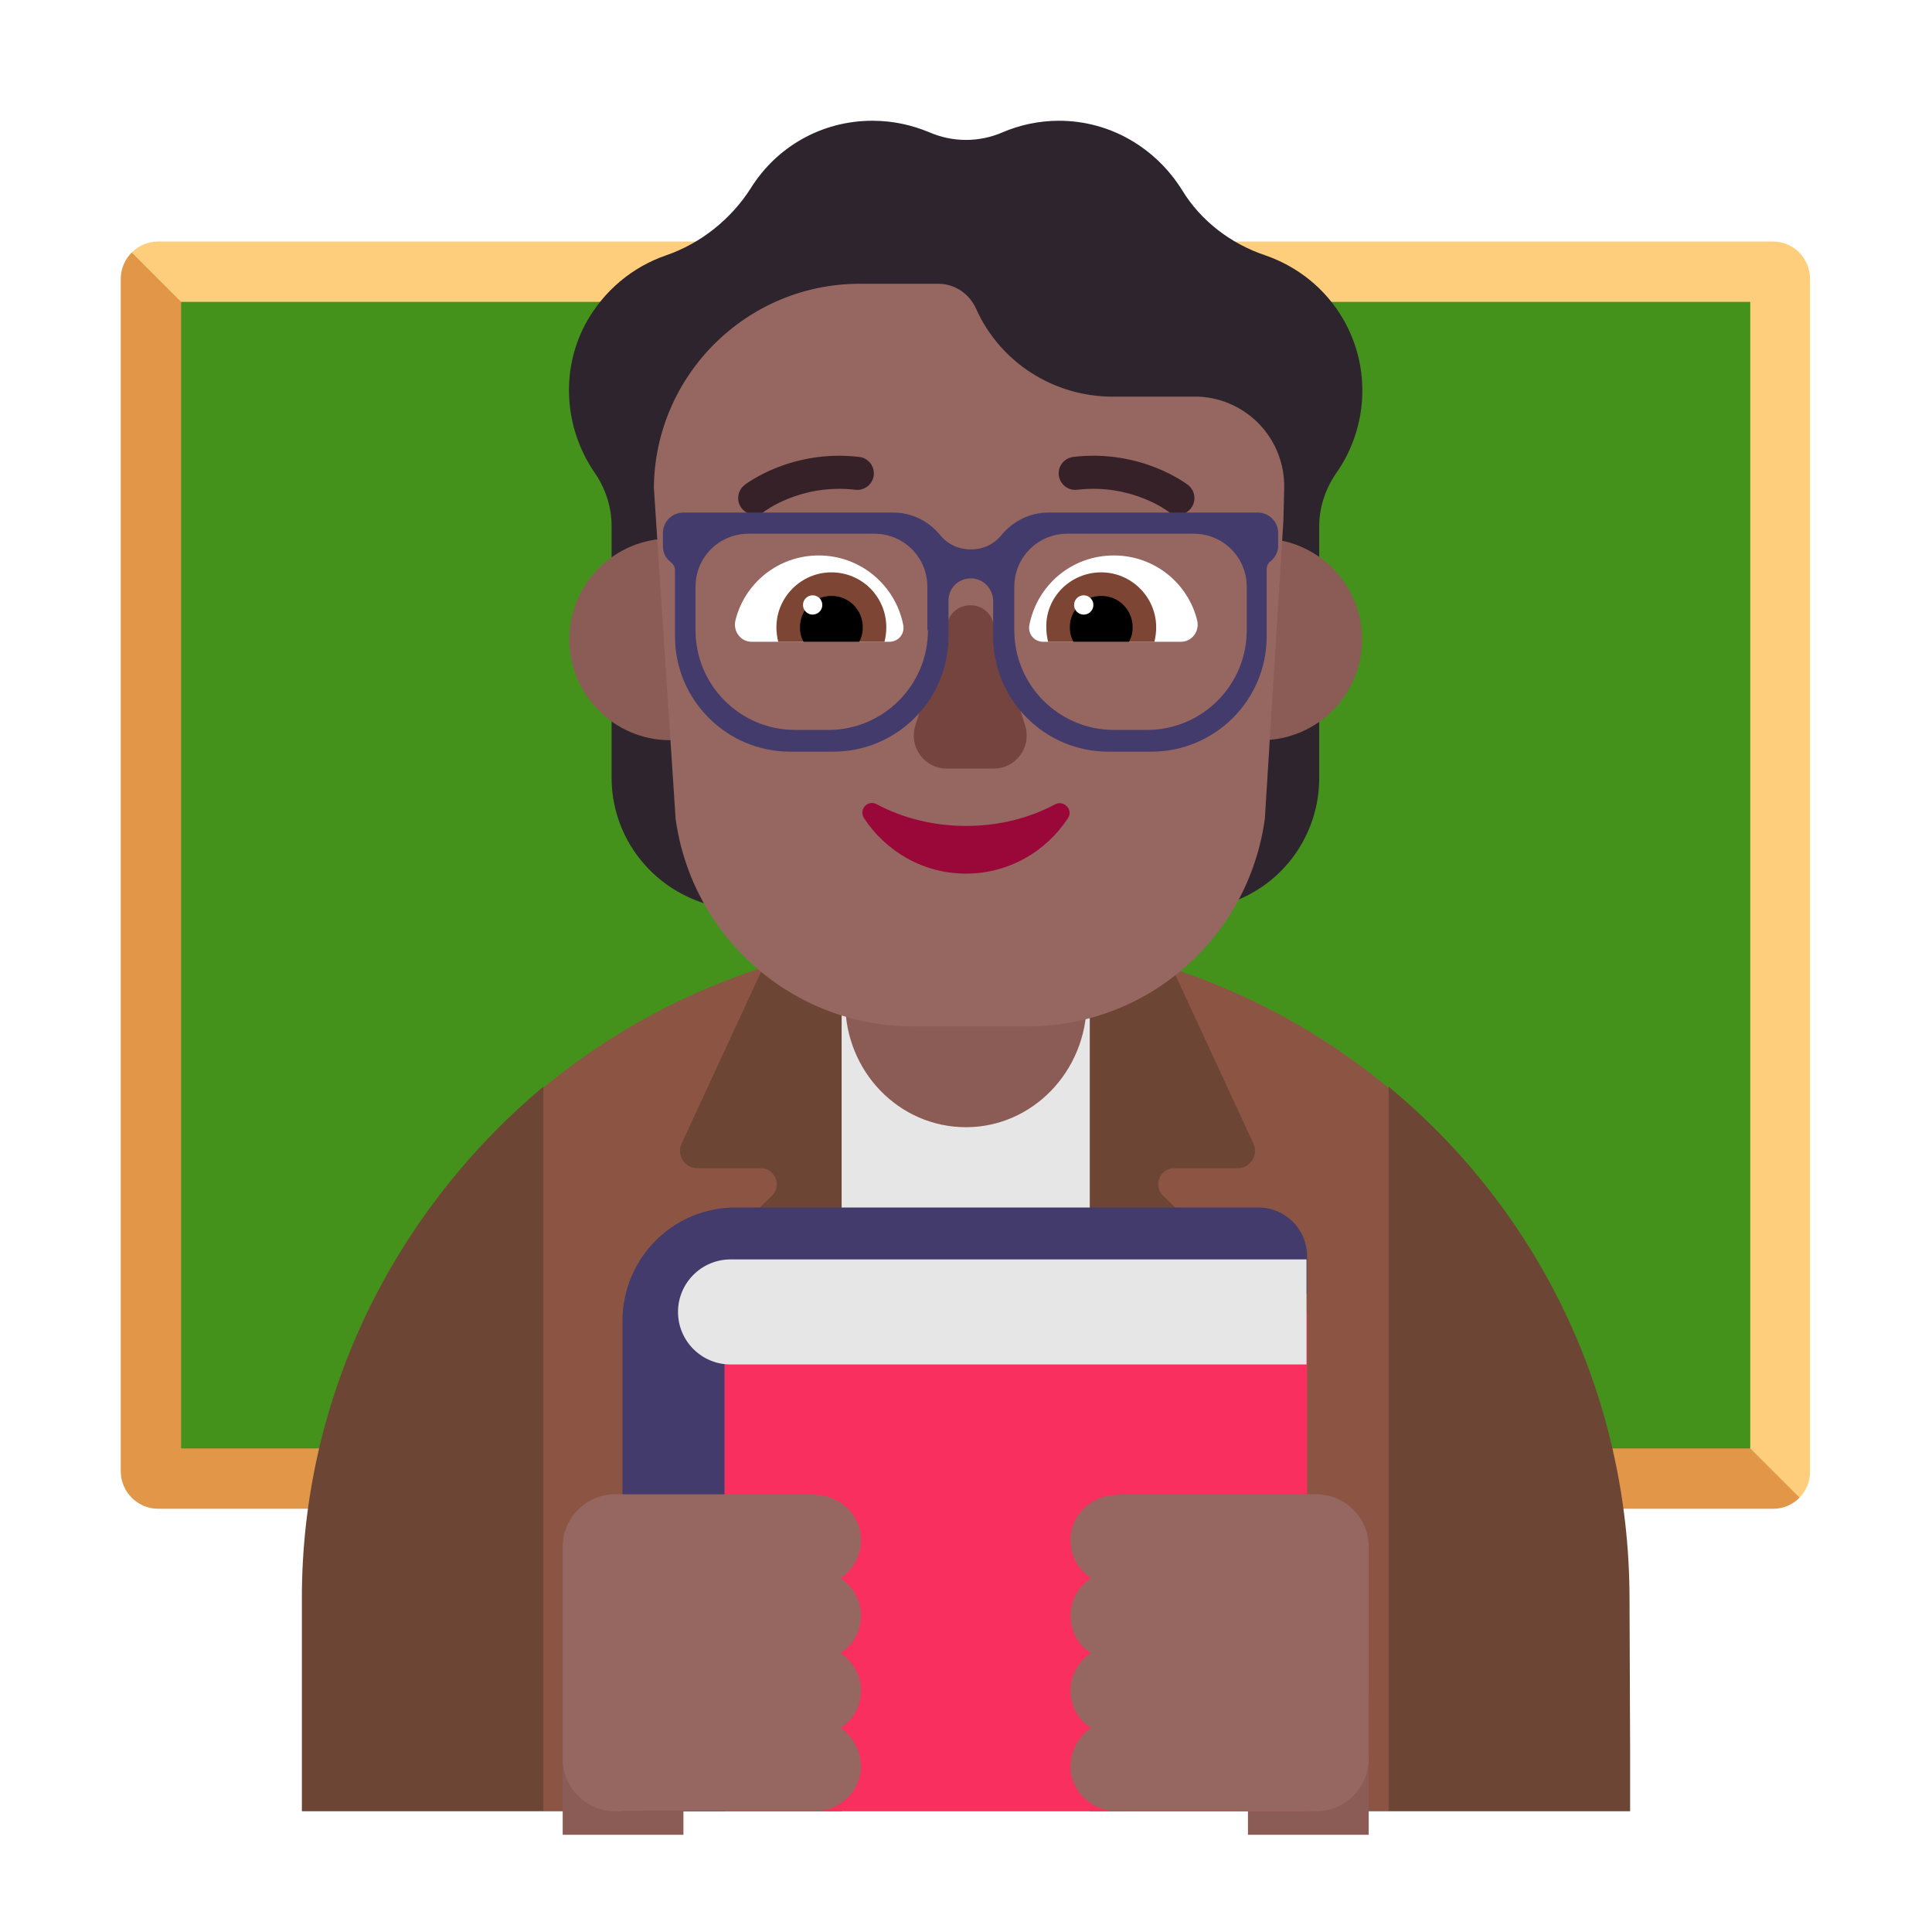 <svg fill="none" height="32" viewBox="0 0 32 32" width="32" xmlns="http://www.w3.org/2000/svg" xmlns:xlink="http://www.w3.org/1999/xlink"><filter id="a" color-interpolation-filters="sRGB" filterUnits="userSpaceOnUse" height="11.29" width="21.35" x="5.32" y="23.1"><feFlood flood-opacity="0" result="BackgroundImageFix"/><feColorMatrix in="SourceAlpha" result="hardAlpha" type="matrix" values="0 0 0 0 0 0 0 0 0 0 0 0 0 0 0 0 0 0 127 0"/><feOffset dy="4"/><feGaussianBlur stdDeviation="2"/><feColorMatrix type="matrix" values="0 0 0 0 0 0 0 0 0 0 0 0 0 0 0 0 0 0 0.25 0"/><feBlend in2="BackgroundImageFix" mode="normal" result="effect1_dropShadow_11769_20723"/><feBlend in="SourceGraphic" in2="effect1_dropShadow_11769_20723" mode="normal" result="shape"/></filter><clipPath id="b"><path d="m0 0h32v32h-32z"/></clipPath><g clip-path="url(#b)"><path d="m3 7 7.5 12 17 5 2.306.806c.111-.114.179-.271.174-.446v-19.74c0-.34-.27-.62-.62-.62h-26.74c-.17 0-.325.07-.438.182z" fill="#ffce7c"/><path d="m2.62 24.99h26.75c.17 0 .325-.07.436-.184l-.806-.806-26-19-.818-.818c-.113.113-.182.268-.182.438v19.75c0 .34.28.62.62.62z" fill="#e19747"/><path d="m3 23.99v-18.99h25.99v18.99z" fill="#44911b"/><path d="m9 18.015c1.903-1.571 4.342-2.514 7-2.514 2.66 0 5.099.945 7 2.518l1.5 5.982-1.5 6h-14l-1.5-6z" fill="#8c5543"/><g fill="#6d4534"><path d="m11.29 18.94 1.36-2.94h1.35v14l-2.8-7.87c-.13-.35-.03-.74.23-1l1.36-1.33c.16-.16.05-.45-.19-.45h-1.05c-.21 0-.35-.22-.26-.41z"/><path d="m20.76 18.94-1.36-2.94h-1.4v14l2.85-7.87c.13-.35.03-.74-.23-1l-1.36-1.33c-.16-.16-.05-.45.19-.45h1.05c.21 0 .35-.22.26-.41z"/><path d="m9 18c-2.43 2.03-4.01 5.09-4 8.5v3.5h4z"/><path d="m23 18v12h4v-.99c0-.003 0-.006 0-.01l-.01-2.51c0-3.41-1.54-6.47-3.99-8.49z"/></g><path d="m18.05 16.82h-4.11v13.18h4.11z" fill="#e6e6e6"/><path d="m16 18.67c-1.107 0-2-.92-2-2.06v-2.56c0-1.14.893-2.06 2-2.06s2 .92 2 2.06v2.56c-.01 1.14-.903 2.06-2 2.06z" fill="#8b5c56"/><path d="m22.25 5.29c-.3-.52-.77-.88-1.29-1.06-.57-.19-1.07-.57-1.38-1.08-.43-.69-1.18-1.15-2.04-1.15-.33 0-.65.07-.93.19-.39.17-.83.17-1.22 0-.29-.12-.6-.19-.94-.19-.85 0-1.59.44-2.01 1.11-.33.52-.83.92-1.41 1.12-.55.19-1.03.58-1.33 1.13-.43.8-.34 1.76.15 2.47.18.26.28.57.28.88v4.17c0 .93.59 1.75 1.47 2.06l1.89.65v-7.42c.15-.14.27-.31.38-.5.17-.29.27-.61.3-.92.09.01.19.02.28.02.59 0 1.13-.21 1.54-.57.42.35.95.57 1.54.57.1 0 .19-.01.28-.02.04.32.13.63.3.92.11.19.24.35.38.5v7.43l1.89-.65c.88-.3 1.47-1.13 1.47-2.06v-4.17c0-.31.1-.62.28-.88.52-.74.59-1.73.12-2.55z" fill="#2d242d"/><path d="m12.77 10.59c0 .922-.748 1.67-1.67 1.67-.922 0-1.67-.748-1.67-1.67 0-.922.748-1.67 1.67-1.67.922 0 1.67.748 1.67 1.67z" fill="#8b5c56"/><path d="m22.56 10.59c0 .922-.748 1.67-1.67 1.67s-1.67-.748-1.67-1.67c0-.922.748-1.67 1.67-1.67s1.67.748 1.67 1.67z" fill="#8b5c56"/><path d="m10.83 8.076c.018-1.865 1.541-3.376 3.41-3.376h1.3c.28 0 .52.17.63.42.4.89 1.29 1.45 2.26 1.45h1.43c.8.04 1.43.71 1.41 1.52l-.012.518-.308 4.952c-.27 1.97-1.94 3.44-3.93 3.44h-1.9c-1.98 0-3.66-1.47-3.93-3.44z" fill="#966661"/><path d="m12.332 8.034c-.119.093-.141.265-.048.384.093.119.265.141.384.048l.095-.062c.069-.041.172-.097.305-.149.266-.105.645-.196 1.1-.143.15.018.286-.09.304-.24.018-.15-.09-.286-.24-.304-.565-.066-1.036.047-1.365.177-.165.065-.295.135-.386.189-.045.027-.081.051-.106.068-.013.009-.022.016-.03.021z" fill="#372128"/><path d="m19.726 8.418c.093-.119.071-.292-.048-.385l-.002-.001-.003-.002-.009-.007c-.007-.005-.017-.013-.03-.021-.025-.017-.061-.041-.106-.068-.091-.054-.221-.124-.386-.189-.33-.13-.8-.244-1.365-.177-.15.018-.258.154-.24.304.018.15.154.258.304.24.455-.054.834.038 1.1.143.133.052.236.108.305.149.034.021.06.038.076.049.008.006.014.01.017.012l.003.002c.119.092.291.071.384-.048z" fill="#372128"/><path d="m12.18 10.28c.15-.62.71-1.08 1.38-1.08.69 0 1.27.49 1.4 1.15.03.15-.08.28-.23.28h-2.28c-.18 0-.31-.17-.27-.35z" fill="#fff"/><path d="m19.83 10.28c-.15-.62-.71-1.08-1.38-1.08-.7 0-1.27.49-1.4 1.15-.03.15.08.28.23.28h2.28c.18 0 .31-.17.27-.35z" fill="#fff"/><path d="m12.86 10.39c0-.5.41-.91.91-.91.51 0 .91.41.91.91 0 .08-.01.16-.03.24h-1.76c-.02-.08-.03-.16-.03-.24z" fill="#7d4533"/><path d="m19.15 10.39c0-.5-.41-.91-.91-.91-.51 0-.92.41-.91.91 0 .08.01.16.03.24h1.76c.02-.08.03-.16.03-.24z" fill="#7d4533"/><path d="m13.77 9.87c.29 0 .52.23.52.52 0 .09-.02.17-.06.24h-.92c-.04-.07-.06-.15-.06-.24 0-.29.23-.52.52-.52z" fill="#000"/><path d="m18.24 9.87c-.29 0-.52.23-.52.52 0 .09.02.17.06.24h.92c.04-.07.06-.15.06-.24 0-.29-.23-.52-.52-.52z" fill="#000"/><path d="m13.62 10.02c0 .088-.072.16-.16.16-.088 0-.16-.072-.16-.16 0-.088.072-.16.16-.16.088 0 .16.072.16.16z" fill="#fff"/><path d="m18.11 10.02c0 .088-.072.16-.16.16-.088 0-.16-.072-.16-.16 0-.088.072-.16.16-.16.088 0 .16.072.16.16z" fill="#fff"/><path d="m15.69 10.31-.53 1.71c-.11.35.15.71.52.71h.78c.37 0 .63-.36.52-.71l-.53-1.71c-.11-.38-.64-.38-.76 0z" fill="#75443e"/><path d="m16 13.68c-.54 0-1.05-.13-1.48-.36-.15-.08-.3.09-.21.23.36.55.98.92 1.69.92s1.33-.37 1.69-.92c.09-.14-.07-.3-.21-.23-.43.23-.93.36-1.48.36z" fill="#990838"/><g fill="#8b5c56" filter="url(#a)"><path d="m9.32 24.1c0-.55.45-1 1-1 .56 0 1 .45 1 1v2.29h-2z"/><path d="m22.67 24.1c0-.55-.45-1-1-1-.56 0-1 .45-1 1v2.29h2z"/></g><path d="m20.83 8.49h-3.47c-.3 0-.58.14-.77.37-.12.15-.3.24-.51.24s-.39-.09-.51-.24c-.19-.23-.47-.37-.77-.37h-3.48c-.19 0-.34.15-.34.34v.22c0 .11.05.2.13.26.04.03.07.08.07.13v1.1c0 1.05.85 1.91 1.91 1.91h.71c1.05 0 1.91-.85 1.91-1.91v-.61c.01-.2.17-.35.37-.35s.36.16.37.36v.02.01.57c0 1.05.85 1.91 1.91 1.91h.71c1.05 0 1.91-.85 1.91-1.91v-1.11c0-.05.02-.1.06-.13.08-.06.13-.16.13-.26v-.21c0-.19-.15-.34-.34-.34zm-5.46 1.95c0 .91-.74 1.65-1.65 1.65h-.55c-.91 0-1.65-.74-1.65-1.65v-.72c0-.49.39-.88.88-.88h2.08c.49 0 .88.39.88.88v.72zm5.28 0c0 .91-.74 1.65-1.65 1.65h-.55c-.91 0-1.65-.74-1.65-1.65v-.72c0-.49.39-.88.88-.88h2.09c.49 0 .88.39.88.88z" fill="#433b6b"/><path d="m11.31 22.88v7.12h10.34v-8.19c0-.45-.36-.81-.81-.81h-7.64c-1.05-.01-1.89.84-1.89 1.88z" fill="#f92f60"/><path d="m10.31 30v-8.12c0-1.04.84-1.89 1.89-1.88h8.64c.45 0 .81.36.81.81v.625h-9.65v8.566z" fill="#433b6b"/><path d="m21.64 20.86h-9.54c-.48 0-.87.39-.87.87s.39.87.87.87h9.54z" fill="#e6e6e6"/><path d="m14.26 25.49c-.01-.41-.36-.73-.77-.73v-.01h-3.3c-.48 0-.87.39-.87.87v3.51c0 .48.39.87.87.87h3.3c.41 0 .76-.32.77-.73 0-.27-.13-.51-.34-.65.21-.13.34-.36.34-.62s-.14-.49-.34-.62c.21-.13.34-.36.34-.62s-.14-.49-.34-.62c.21-.14.35-.38.34-.65z" fill="#966661"/><path d="m17.73 25.49c.01-.41.36-.73.77-.73v-.01h3.3c.48 0 .87.39.87.87v3.51c0 .48-.39.87-.87.87h-3.3c-.41 0-.76-.32-.77-.73 0-.27.13-.51.34-.65-.21-.13-.34-.36-.34-.62s.14-.49.34-.62c-.21-.13-.34-.36-.34-.62s.14-.49.34-.62c-.21-.14-.35-.38-.34-.65z" fill="#966661"/></g></svg>